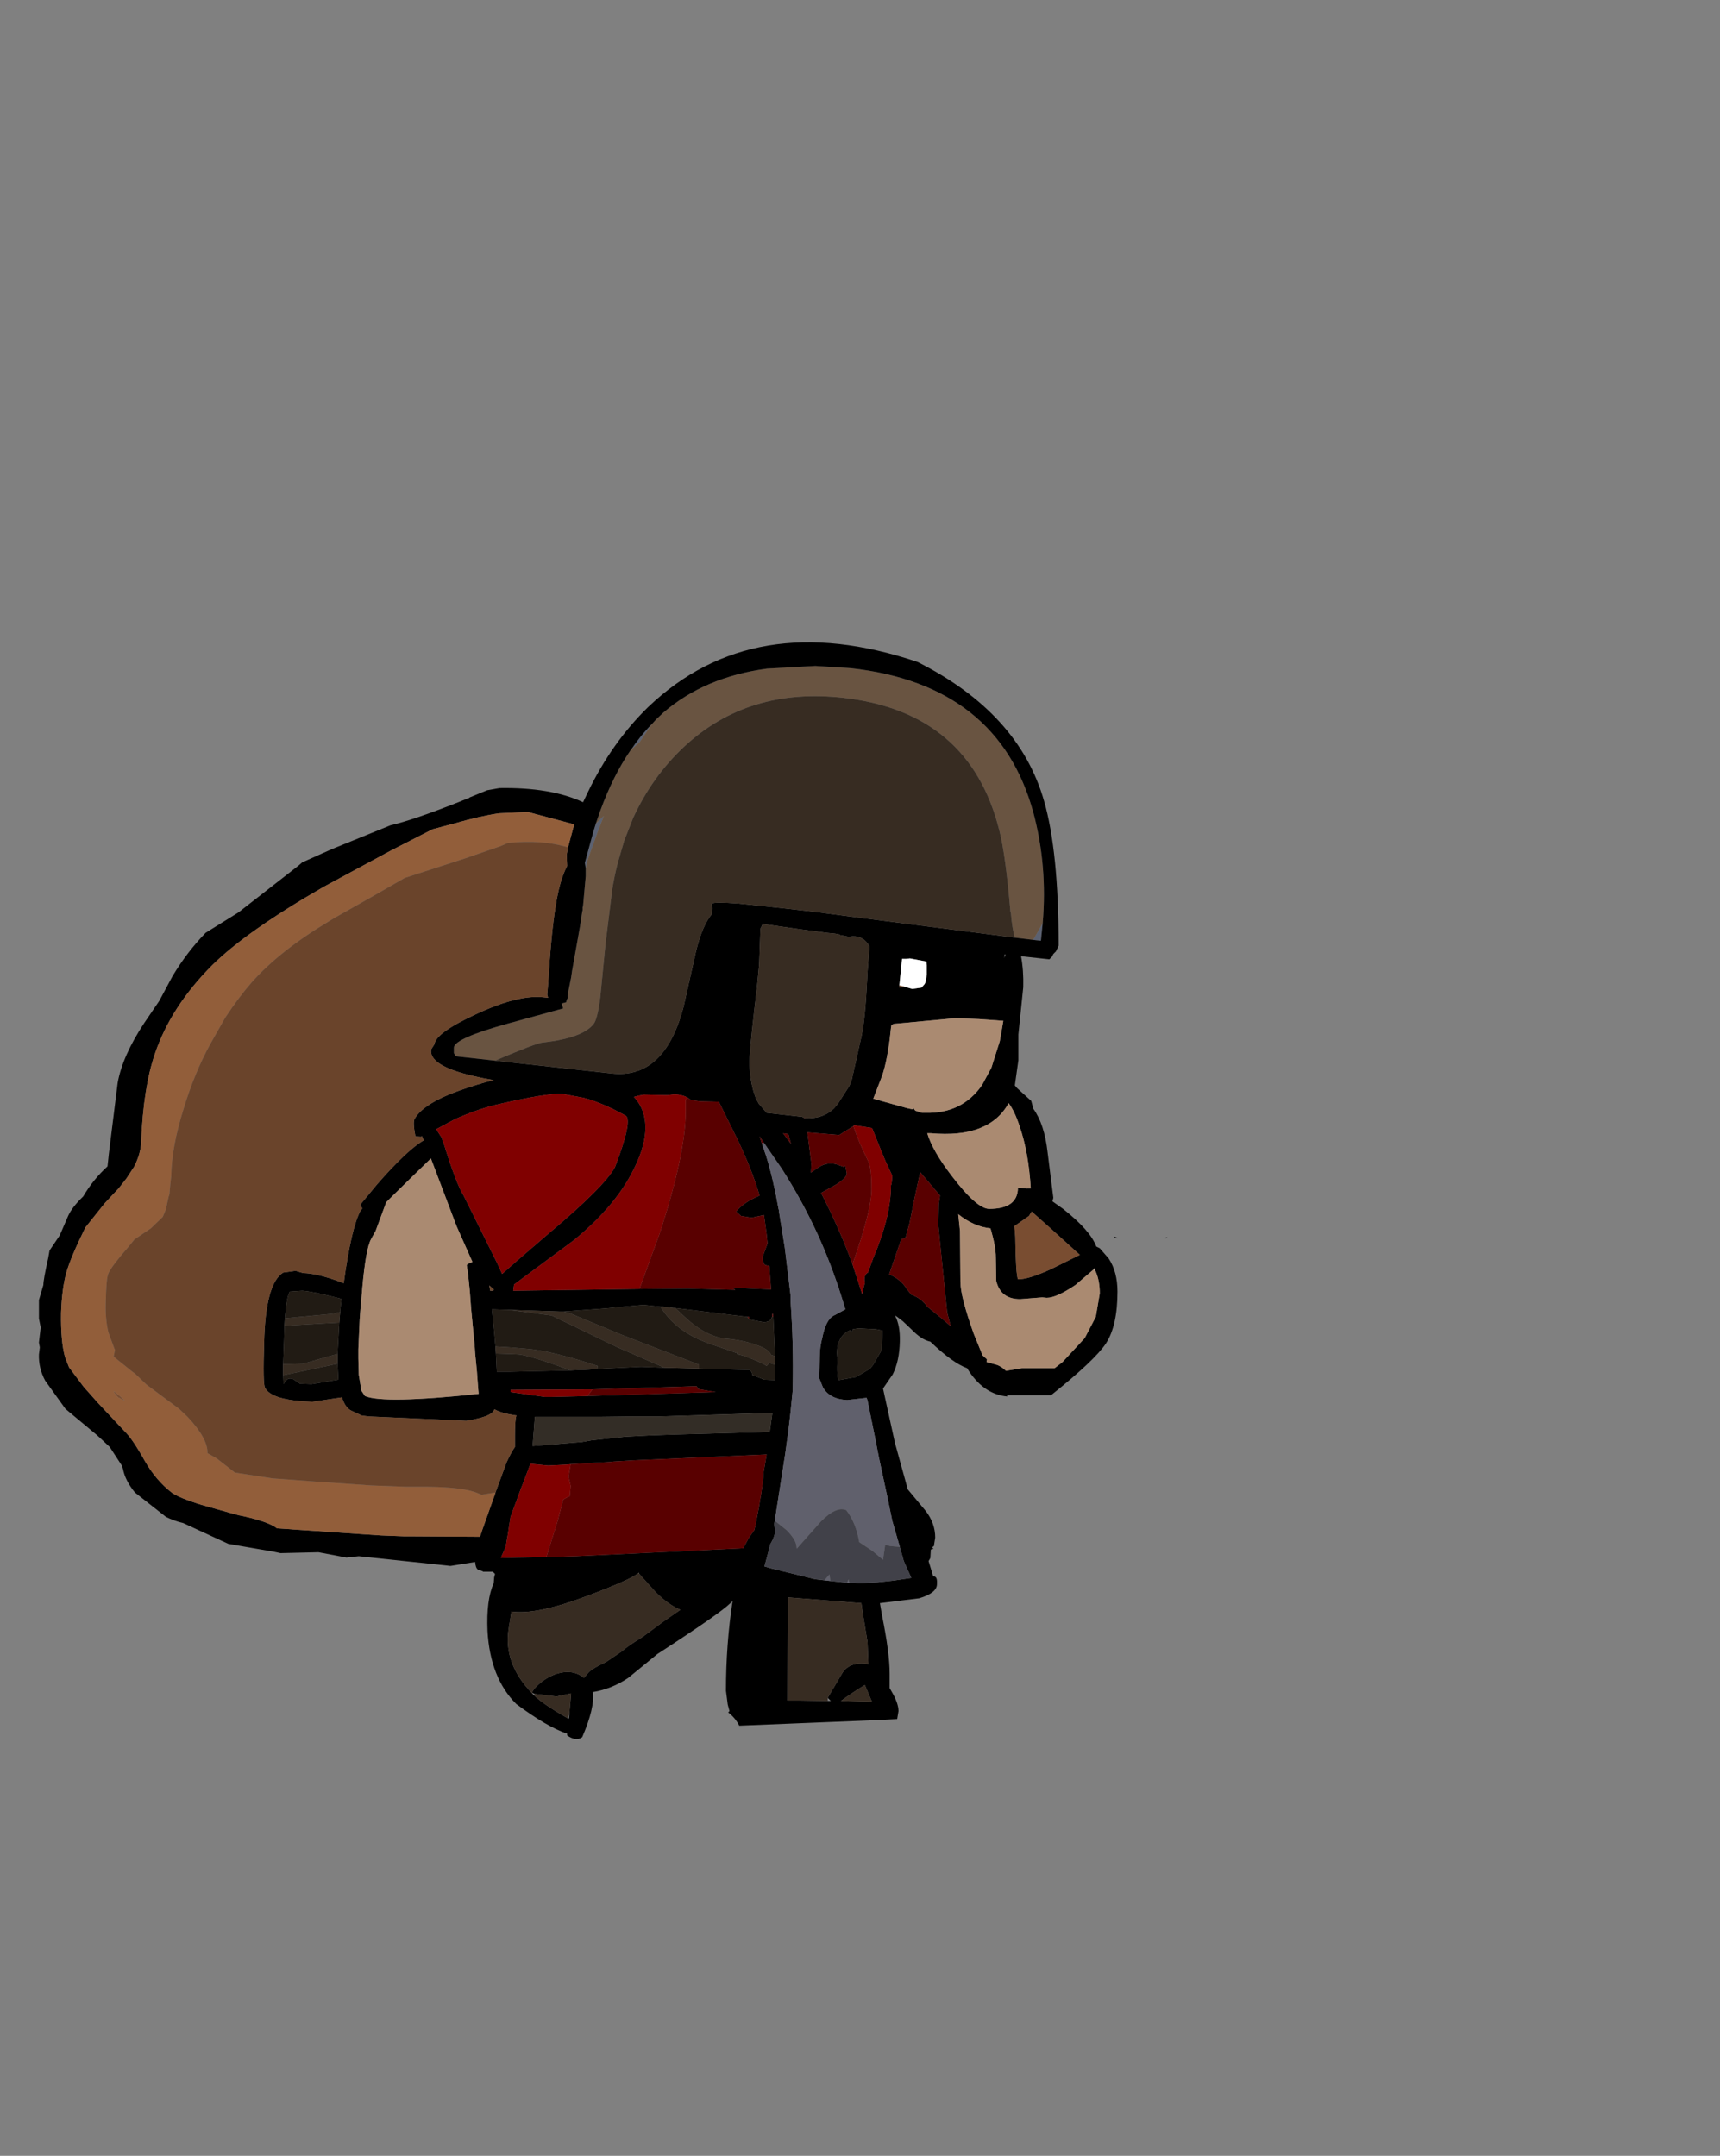 <?xml version="1.0" encoding="UTF-8" standalone="no"?>
<svg xmlns:ffdec="https://www.free-decompiler.com/flash" xmlns:xlink="http://www.w3.org/1999/xlink" ffdec:objectType="frame" height="243.6px" width="194.4px" xmlns="http://www.w3.org/2000/svg">
  <rect width="100%" height="100%" fill="#808080" stroke="none"/>
  <g transform="matrix(1.0, 0.0, 0.0, 1.0, 4.4, 72.6)">
    <use ffdec:characterId="875" height="123.9" transform="matrix(1.0, 0.0, 0.0, 1.0, -0.05, 0.0)" width="127.55" xlink:href="#shape0"/>
  </g>
  <defs>
    <g id="shape0" transform="matrix(1.0, 0.0, 0.0, 1.0, 0.05, 0.0)">
      <path d="M82.3 2.95 L87.75 2.65 84.6 2.8 82.3 2.95 M113.45 31.7 L113.25 33.7 112.75 33.65 112.35 33.6 112.5 33.4 113.45 31.7 M61.8 25.5 L61.7 24.9 62.0 23.8 62.7 21.25 62.95 20.45 63.85 19.6 63.15 21.4 62.25 23.9 61.95 24.8 61.8 25.5 M66.9 12.15 Q68.0 10.5 69.25 9.25 L67.9 11.25 66.9 12.15 M89.15 119.6 L89.15 119.25 89.2 119.6 89.15 119.6" fill="#5b6171" fill-rule="evenodd" stroke="none"/>
      <path d="M87.75 2.65 L91.75 2.9 Q108.45 4.75 112.4 19.25 114.0 25.25 113.45 31.7 L112.5 33.4 112.35 33.6 110.3 33.35 Q110.0 32.35 109.85 30.55 L109.8 30.4 Q109.25 23.95 108.55 21.25 105.2 7.85 90.9 6.25 80.15 5.05 72.95 11.75 69.3 15.15 67.15 19.85 L66.15 22.4 65.45 24.8 Q65.05 26.3 64.8 27.9 L64.05 33.95 63.45 40.05 Q63.15 42.5 62.7 43.1 61.45 44.7 56.95 45.2 56.25 45.25 51.55 47.25 L47.05 46.75 47.0 46.55 46.9 46.4 46.9 45.85 46.9 45.75 Q47.05 44.7 53.05 43.05 L59.25 41.35 59.1 40.85 59.05 40.8 59.6 40.65 59.65 40.4 59.75 40.2 59.75 39.85 60.15 37.85 60.25 37.15 61.15 32.1 61.4 30.45 61.45 30.25 61.45 30.2 61.45 30.05 61.45 29.95 61.45 29.9 61.5 29.8 61.5 29.75 61.8 26.4 61.8 26.0 61.8 25.55 61.8 25.5 61.95 24.8 62.25 23.9 63.15 21.4 63.85 19.6 62.95 20.45 63.45 19.0 Q64.9 15.05 66.85 12.2 L66.9 12.15 67.9 11.25 69.25 9.25 69.3 9.2 69.75 8.7 70.6 7.9 Q75.25 3.9 82.3 2.95 L84.6 2.8 87.75 2.65" fill="#695441" fill-rule="evenodd" stroke="none"/>
      <path d="M87.75 2.65 L82.3 2.95 Q75.25 3.9 70.6 7.9 L69.75 8.7 69.3 9.2 69.25 9.25 Q68.0 10.5 66.9 12.15 L66.85 12.2 Q64.9 15.05 63.45 19.0 L62.95 20.45 62.7 21.25 62.0 23.8 61.7 24.9 61.8 25.5 61.8 25.55 61.8 26.0 61.8 26.4 61.5 29.75 61.5 29.8 61.45 29.9 61.45 29.95 61.45 30.05 61.45 30.2 61.45 30.25 61.4 30.45 61.15 32.1 60.25 37.15 60.15 37.85 59.75 39.85 59.75 40.2 59.65 40.4 59.6 40.65 59.05 40.8 59.1 40.85 59.25 41.35 53.05 43.05 Q47.05 44.7 46.9 45.75 L46.9 45.85 46.9 46.4 47.0 46.55 47.05 46.75 51.55 47.25 64.75 48.7 Q70.7 49.35 72.85 41.2 L74.3 34.75 Q75.0 31.95 76.05 30.7 L76.1 30.05 76.05 29.5 Q76.4 29.3 79.1 29.5 L79.55 29.55 83.85 30.0 87.8 30.45 91.2 30.9 110.3 33.35 112.35 33.6 112.75 33.65 113.25 33.7 113.45 31.7 Q114.0 25.25 112.4 19.25 108.45 4.75 91.75 2.9 L87.75 2.65 M97.85 38.9 L98.7 39.15 99.75 39.0 100.1 38.6 100.2 38.4 100.35 37.55 100.35 36.45 100.3 36.05 98.45 35.7 98.0 35.75 97.55 35.75 97.25 38.75 97.25 39.0 97.85 38.9 M86.65 53.75 Q88.65 53.85 89.9 52.6 L90.35 52.05 91.6 50.1 91.85 49.5 93.0 44.35 Q93.4 42.35 93.6 38.2 L93.65 37.25 93.85 34.6 93.85 34.3 Q93.2 33.15 91.95 33.2 L91.5 33.25 90.5 33.05 90.5 33.0 90.0 32.9 89.0 32.8 86.0 32.4 81.8 31.8 81.6 32.25 81.55 32.3 81.4 36.4 81.15 39.0 80.85 41.55 80.8 42.0 Q80.3 46.35 80.3 47.6 L80.35 48.4 Q80.5 50.2 81.05 51.55 L81.35 52.1 82.25 53.15 86.25 53.6 86.45 53.7 86.5 53.75 86.65 53.75 M96.35 43.25 L96.3 43.55 96.15 44.9 Q95.75 47.9 95.15 49.35 L94.3 51.55 97.15 52.35 98.25 52.65 98.75 52.75 98.8 52.6 98.9 52.7 99.05 52.9 99.8 53.15 100.2 53.15 Q104.35 53.25 106.6 50.0 L107.65 48.05 108.6 45.05 109.0 42.75 106.25 42.55 103.55 42.45 96.6 43.1 96.35 43.25 M114.95 34.9 L114.65 35.2 114.5 35.5 114.2 35.8 111.0 35.45 Q111.3 37.05 111.25 38.95 L110.7 44.3 110.7 47.2 110.3 50.05 110.55 50.35 112.15 51.8 112.4 52.7 Q113.65 54.45 114.0 57.6 L114.65 62.75 114.55 63.15 115.75 64.0 Q118.85 66.45 119.5 68.25 L119.9 68.45 120.9 69.6 Q121.9 71.1 121.9 73.35 121.9 77.2 120.6 79.2 119.35 81.1 114.4 85.05 L109.4 85.05 109.45 85.2 Q106.7 84.95 104.9 82.0 103.25 81.4 100.75 79.0 99.75 78.8 98.6 77.6 L97.65 76.7 97.0 76.2 96.75 76.05 Q97.35 77.15 97.3 79.0 97.25 81.2 96.5 82.7 L95.4 84.3 96.75 90.45 98.2 95.7 100.2 98.1 Q101.3 99.5 101.3 101.15 L101.15 102.1 100.95 102.25 101.1 102.4 100.8 102.5 100.8 102.6 100.75 103.45 100.55 103.8 101.05 105.45 101.05 105.5 101.25 105.55 Q101.55 105.65 101.5 106.4 101.5 107.4 99.5 108.0 L95.05 108.55 95.3 110.0 Q96.15 114.2 96.15 116.5 L96.15 118.15 96.35 118.5 Q97.15 119.85 97.15 120.75 L97.0 121.65 95.1 121.75 79.15 122.4 Q78.7 121.5 77.9 120.9 L78.05 120.75 77.85 120.0 77.65 118.45 Q77.65 113.2 78.4 108.3 L78.15 108.55 Q77.0 109.7 69.9 114.3 L66.6 117.0 Q64.75 118.25 62.6 118.6 62.85 120.35 61.4 123.7 60.7 124.2 59.7 123.5 L59.7 123.3 Q57.45 122.55 53.95 119.95 51.0 117.0 50.7 111.7 50.55 108.15 51.4 106.3 L51.45 105.65 51.55 105.25 51.3 105.0 50.2 105.0 50.15 104.95 49.6 104.75 Q49.35 104.55 49.3 103.9 L46.5 104.35 46.1 104.3 36.15 103.25 34.75 103.4 31.6 102.8 27.3 102.9 26.6 102.75 21.4 101.85 16.3 99.5 Q15.25 99.25 14.35 98.8 L10.85 96.05 Q9.75 94.7 9.5 93.4 L9.4 93.05 8.0 90.9 6.6 89.6 3.0 86.6 0.7 83.4 Q-0.05 82.0 0.0 80.45 L0.1 79.65 0.0 79.1 0.2 77.4 0.0 76.4 0.0 74.35 0.0 74.3 0.5 72.6 Q0.5 72.0 1.05 69.55 L1.2 68.7 2.35 67.0 3.3 64.8 Q3.75 63.8 5.0 62.6 6.15 60.65 7.75 59.2 L7.9 57.8 8.9 49.75 Q9.45 46.7 11.9 43.0 L13.6 40.5 15.1 37.7 Q16.75 34.95 18.85 32.8 L22.55 30.5 29.35 25.2 29.75 24.85 33.1 23.35 39.75 20.65 Q42.2 20.1 47.4 18.05 L48.5 17.6 48.55 17.6 48.7 17.5 50.65 16.7 52.05 16.45 Q57.85 16.35 61.5 18.05 L62.05 16.9 Q64.75 11.3 68.85 7.3 80.75 -4.05 99.3 2.2 110.75 7.95 113.6 17.9 115.25 23.6 115.25 34.25 L114.95 34.9 M109.15 35.25 L109.1 35.65 109.25 35.25 109.15 35.25 M111.65 61.7 L112.1 61.7 112.1 61.65 Q111.85 57.6 110.85 54.7 110.3 53.0 109.6 52.05 107.4 56.05 100.8 55.45 L100.4 55.45 Q101.0 57.45 103.15 60.25 106.0 64.0 107.4 64.0 110.65 64.0 110.65 61.6 L111.65 61.7 M110.35 67.15 Q110.4 71.35 110.65 71.95 111.75 72.0 114.3 70.85 L117.65 69.2 114.5 66.35 112.2 64.3 111.9 64.8 110.25 65.95 110.35 67.15 M101.7 63.45 L101.85 62.5 100.15 60.5 99.6 59.85 98.95 62.85 98.4 65.6 97.95 67.25 97.45 67.45 96.3 70.8 96.1 71.4 Q97.4 71.95 98.05 73.0 L98.6 73.7 Q99.75 74.1 100.4 75.05 L102.0 76.35 103.05 77.25 102.65 75.7 101.65 65.85 101.7 63.45 M119.2 70.85 L117.15 72.6 Q115.0 74.05 113.9 74.05 L113.4 74.0 110.9 74.2 Q108.7 74.2 108.2 72.15 L108.15 69.45 Q108.15 68.25 107.55 66.2 105.65 66.0 103.9 64.6 L104.1 66.5 104.15 72.25 Q104.15 73.9 105.65 78.1 L106.65 80.55 107.15 81.0 107.1 81.3 108.35 81.65 Q108.9 81.9 109.3 82.3 L111.1 82.0 114.8 82.0 115.7 81.3 118.2 78.6 119.45 76.2 119.9 73.55 Q119.9 72.15 119.45 71.1 L119.25 70.7 119.2 70.85 M91.95 70.25 L93.05 73.65 93.15 73.1 93.35 72.35 93.3 72.0 Q93.3 71.4 93.7 71.2 L94.3 69.55 Q96.3 64.85 96.3 61.35 L96.35 61.2 96.4 60.9 96.45 60.25 95.7 58.65 95.2 57.45 94.2 54.95 94.1 54.85 92.15 54.55 92.05 54.65 90.45 55.65 86.85 55.35 87.3 58.85 87.25 59.9 87.9 59.45 88.2 59.25 Q89.1 58.7 90.1 58.95 L90.95 59.25 91.15 59.15 91.3 60.0 Q91.3 60.5 90.1 61.25 L88.4 62.2 Q90.55 66.4 91.95 70.25 M84.1 55.45 L85.0 56.65 84.7 55.55 84.1 55.45 M81.7 56.6 L82.2 58.05 Q83.0 60.65 83.6 64.05 L83.65 64.15 83.65 64.35 84.3 68.4 84.95 73.75 84.95 74.4 Q85.3 79.25 85.2 84.15 L85.2 84.45 84.95 86.95 84.7 89.1 84.35 91.65 84.0 93.9 83.15 99.35 83.1 99.6 83.2 100.4 Q83.2 101.0 82.6 102.0 L82.6 102.15 82.0 104.4 82.5 104.55 82.65 104.6 87.75 105.85 90.4 106.15 91.35 106.25 91.6 106.25 92.15 106.25 92.65 106.3 92.75 106.3 92.9 106.3 94.75 106.2 96.6 106.0 98.6 105.7 97.75 103.8 97.65 103.45 97.3 102.2 97.1 101.5 96.45 99.25 95.85 96.35 94.95 92.15 94.45 89.6 93.65 85.65 93.55 85.35 91.35 85.6 Q89.35 85.5 88.6 84.15 L88.2 83.15 88.25 80.65 Q88.25 79.65 88.55 78.5 88.95 76.5 89.85 76.05 L90.05 75.95 91.15 75.35 90.7 73.9 Q89.55 70.25 88.0 66.85 86.2 62.95 83.95 59.45 L81.95 56.55 81.45 55.8 81.7 56.6 M67.9 73.05 L73.3 73.0 78.7 73.15 78.35 72.9 82.75 73.1 82.55 70.45 82.1 70.35 Q81.8 70.2 81.8 69.4 L82.35 67.9 82.25 66.9 81.95 64.7 80.55 65.0 79.35 64.8 78.8 64.3 Q79.65 63.25 81.45 62.5 80.6 59.6 79.0 56.25 L76.85 51.9 74.75 51.85 73.7 51.7 73.35 51.45 Q72.75 51.1 71.85 51.05 L71.05 51.15 68.35 51.1 67.8 51.2 67.25 51.35 Q68.1 52.25 68.4 53.5 69.05 56.2 66.9 60.15 64.85 63.95 60.45 67.55 L53.7 72.55 53.6 73.25 67.9 73.05 M91.75 77.7 Q91.0 77.95 90.6 78.65 90.05 79.6 90.25 80.9 90.15 83.05 90.4 83.35 L92.35 83.0 93.95 82.05 94.3 81.6 95.25 79.95 95.35 77.75 94.6 77.6 92.6 77.5 92.0 77.6 91.85 77.95 91.8 77.85 91.75 77.7 M82.85 76.2 Q82.7 76.8 81.9 76.8 L80.3 76.5 80.25 76.2 80.05 76.2 71.9 75.2 71.7 75.2 70.55 75.05 70.25 75.05 68.35 74.85 67.15 74.95 64.05 75.25 59.3 75.6 58.85 75.6 52.85 75.4 51.2 75.35 51.45 77.85 51.6 79.55 51.65 80.35 51.75 82.4 53.3 82.4 60.05 82.25 60.1 82.25 61.0 82.2 61.5 82.2 63.1 82.1 63.95 82.05 68.05 81.85 70.7 81.95 74.6 82.05 80.35 82.2 80.55 82.45 80.65 82.8 80.7 82.8 82.0 83.3 83.2 83.35 83.2 81.6 83.2 81.0 83.2 80.65 83.0 76.2 82.95 75.85 82.9 75.85 82.85 76.2 M57.35 103.35 L60.7 103.25 79.6 102.35 80.25 101.15 80.85 100.3 81.0 99.7 Q81.85 95.4 81.9 93.8 L82.25 91.75 67.5 92.4 64.95 92.55 64.5 92.6 60.1 92.85 59.6 92.9 57.55 93.0 55.55 92.8 54.7 95.05 54.5 95.55 53.3 98.8 53.0 100.75 52.75 102.2 52.2 103.45 54.1 103.4 57.2 103.35 57.35 103.35 M82.75 88.1 L82.9 87.05 70.2 87.45 67.4 87.45 63.25 87.5 57.55 87.5 56.05 87.5 55.8 90.8 61.35 90.35 62.45 90.15 66.2 89.75 69.05 89.6 71.8 89.5 82.6 89.2 82.75 88.1 M127.3 67.3 L127.5 67.2 127.5 67.3 127.3 67.3 M121.6 67.15 L121.9 67.3 121.5 67.3 121.6 67.15 M59.8 23.15 L60.5 20.55 55.25 19.15 52.0 19.3 Q49.9 19.6 46.95 20.45 L44.5 21.1 39.8 23.5 32.2 27.6 Q23.5 32.6 19.6 36.45 14.9 41.15 13.1 46.5 11.8 50.3 11.55 56.45 L11.55 56.55 11.55 56.6 Q11.45 57.9 10.75 59.25 L9.9 60.55 9.0 61.7 8.9 61.8 7.45 63.35 5.25 66.1 Q3.6 69.45 3.1 71.2 2.6 73.0 2.5 75.75 2.45 78.95 2.95 80.75 L3.4 81.9 5.05 84.1 6.65 85.9 9.7 89.15 Q10.55 89.95 11.95 92.45 13.2 94.65 15.0 96.05 15.8 96.65 18.4 97.45 L21.95 98.45 22.7 98.65 22.75 98.65 Q25.6 99.25 26.7 99.95 L26.9 100.1 38.65 100.9 41.2 101.0 41.85 101.0 49.85 101.05 50.1 100.3 51.45 96.5 51.6 96.05 52.85 92.65 Q53.35 91.55 53.8 90.9 L53.8 89.65 Q53.8 87.9 53.95 87.4 L54.0 87.35 Q52.25 87.1 51.5 86.65 L51.4 86.8 Q51.05 87.5 48.3 87.95 L37.25 87.45 36.5 87.35 35.3 86.8 Q34.6 86.45 34.25 85.3 L30.9 85.8 Q26.25 85.65 25.55 84.2 25.3 83.8 25.45 79.15 25.6 72.45 27.6 71.2 L29.0 71.0 29.85 71.25 Q31.5 71.3 34.05 72.25 L34.45 72.4 Q35.3 66.15 36.35 64.2 L36.55 63.95 36.3 63.55 38.2 61.25 Q41.6 57.35 43.5 56.25 L43.3 55.8 43.15 55.85 42.55 55.8 Q42.25 54.25 42.45 53.85 43.55 51.85 48.8 50.2 50.15 49.75 51.4 49.45 46.15 48.55 44.8 47.2 44.2 46.6 44.35 45.95 L44.7 45.4 Q44.85 44.1 49.4 42.0 54.2 39.75 57.1 40.1 L57.55 40.15 57.45 39.8 57.55 38.6 Q57.9 32.8 58.4 29.8 58.85 26.85 59.7 25.25 L59.65 24.0 59.8 23.15 M34.05 75.65 L34.05 75.55 34.2 74.2 33.95 74.1 Q30.8 73.3 29.75 73.25 L28.35 73.35 Q28.0 73.9 27.8 76.35 L27.75 77.2 27.7 78.85 27.6 81.55 27.6 82.8 27.65 83.8 Q28.05 82.95 28.75 83.25 L29.5 83.75 30.8 83.8 33.85 83.3 33.75 81.5 33.75 80.4 33.95 76.85 34.05 75.65 M38.05 66.5 L37.55 67.4 Q36.95 68.45 36.55 72.9 L36.4 74.7 36.35 75.2 36.25 76.55 36.25 76.6 36.1 79.85 36.1 80.9 36.15 82.75 36.45 84.55 36.85 85.15 Q39.0 86.05 49.7 84.9 L49.65 84.35 49.5 82.35 49.3 80.3 49.25 79.5 48.85 75.3 48.7 73.3 48.5 71.35 48.35 70.35 Q48.45 70.2 49.0 70.0 L47.2 65.95 44.3 58.3 40.05 62.45 39.25 63.25 38.05 66.5 M66.3 53.45 L64.95 52.75 Q63.1 51.85 61.55 51.45 L59.15 51.0 Q57.4 50.9 51.6 52.25 49.55 52.75 47.05 53.85 L44.9 55.0 45.55 56.0 45.6 56.05 45.55 56.1 45.75 56.6 Q47.15 61.15 48.0 62.5 L51.8 70.15 52.35 71.35 54.05 69.85 57.65 66.75 Q63.9 61.5 65.1 59.3 67.15 53.95 66.3 53.45 M51.35 73.25 L51.4 73.1 50.9 72.65 51.0 73.25 51.35 73.25 M62.55 84.4 L53.3 84.45 53.3 84.7 57.2 85.25 57.8 85.25 62.0 85.15 76.5 84.7 74.5 84.35 74.35 84.05 73.85 84.05 62.55 84.4 M55.8 118.7 Q55.65 118.55 56.25 117.95 57.2 117.0 58.45 116.55 60.35 115.95 61.6 117.0 L62.15 116.35 Q62.6 115.9 64.1 115.2 L65.95 113.95 Q66.4 113.5 68.25 112.35 L70.55 110.65 72.5 109.3 Q71.15 108.75 69.7 107.3 L67.85 105.25 67.8 105.1 67.75 105.15 Q66.9 105.9 61.8 107.8 56.2 109.9 53.4 109.5 L53.1 111.4 Q52.45 115.35 55.75 118.75 L56.0 119.0 Q56.95 119.95 59.75 121.55 L59.9 121.6 59.95 121.05 60.15 118.75 58.5 119.1 56.0 118.8 55.8 118.7 M89.15 119.25 L90.8 116.45 Q91.65 115.1 93.75 115.45 L93.65 112.95 93.1 109.6 92.95 108.55 84.65 107.9 84.6 119.55 86.0 119.55 89.15 119.6 89.2 119.6 89.5 119.6 89.15 119.25 M93.35 117.8 Q91.95 118.65 90.65 119.6 L94.15 119.7 93.35 117.8" fill="#000000" fill-rule="evenodd" stroke="none"/>
      <path d="M110.3 33.35 L91.2 30.9 87.8 30.45 83.85 30.0 79.55 29.55 79.1 29.5 Q76.4 29.3 76.05 29.5 L76.1 30.05 76.05 30.7 Q75.0 31.95 74.3 34.75 L72.85 41.2 Q70.7 49.35 64.75 48.7 L51.55 47.25 Q56.25 45.25 56.95 45.2 61.45 44.7 62.7 43.1 63.15 42.5 63.45 40.05 L64.05 33.95 64.8 27.9 Q65.05 26.3 65.45 24.8 L66.15 22.4 67.15 19.85 Q69.3 15.15 72.95 11.75 80.15 5.05 90.9 6.25 105.2 7.85 108.55 21.25 109.25 23.95 109.8 30.4 L109.85 30.55 Q110.0 32.35 110.3 33.35 M86.45 53.7 L86.25 53.6 82.25 53.15 81.35 52.1 81.05 51.55 Q80.5 50.2 80.35 48.4 L80.3 47.6 Q80.3 46.35 80.8 42.0 L80.85 41.55 81.15 39.0 81.4 36.4 81.55 32.3 81.6 32.25 81.8 31.8 86.0 32.4 89.0 32.8 90.0 32.9 90.5 33.0 90.5 33.05 91.5 33.25 91.95 33.2 Q93.2 33.15 93.85 34.3 L93.85 34.6 93.65 37.25 93.6 38.2 Q93.4 42.35 93.0 44.35 L91.85 49.5 91.6 50.1 90.35 52.05 89.9 52.6 Q88.65 53.85 86.65 53.75 L86.45 53.7 M71.9 75.2 L73.15 76.35 Q75.25 78.3 77.45 78.65 79.55 78.8 81.15 79.4 82.5 79.85 82.75 80.5 L83.2 80.65 83.2 81.0 83.2 81.6 82.55 81.4 82.25 81.75 Q81.7 81.35 79.65 80.6 L78.9 80.4 78.95 80.1 78.9 80.3 75.85 79.25 Q71.95 77.9 70.25 75.05 L70.55 75.05 71.7 75.2 71.9 75.2 M74.6 82.05 L70.7 81.95 65.3 79.6 65.2 79.55 57.95 76.05 53.45 75.45 52.85 75.4 58.85 75.6 59.3 75.6 59.9 75.75 65.8 78.2 74.6 81.6 74.6 82.05 M63.1 82.1 L61.5 82.2 61.0 82.2 60.1 82.25 60.05 82.25 58.3 81.6 Q55.25 80.55 54.25 80.45 L53.3 80.4 51.65 80.35 51.6 79.55 53.3 79.65 55.05 79.8 Q57.85 80.0 63.15 81.75 L63.1 82.1 M27.8 76.35 L27.95 76.35 33.25 75.85 34.05 75.65 33.95 76.85 27.75 77.2 27.8 76.35 M33.75 80.4 L33.75 81.5 27.6 82.8 27.6 81.55 29.85 81.5 32.8 80.65 33.75 80.4 M67.85 105.25 L69.7 107.3 Q71.15 108.75 72.5 109.3 L70.55 110.65 68.25 112.35 Q66.4 113.5 65.95 113.95 L64.1 115.2 Q62.6 115.9 62.15 116.35 L61.6 117.0 Q60.35 115.95 58.45 116.55 57.2 117.0 56.25 117.95 55.65 118.55 55.8 118.7 L55.75 118.75 Q52.45 115.35 53.1 111.4 L53.4 109.5 Q56.2 109.9 61.8 107.8 66.9 105.9 67.75 105.15 L67.85 105.25 M56.0 118.8 L58.5 119.1 60.15 118.75 59.95 121.05 59.75 121.55 Q56.95 119.95 56.0 119.0 L56.0 118.8 M89.15 119.6 L86.0 119.55 84.6 119.55 84.65 107.9 92.95 108.55 93.1 109.6 93.65 112.95 93.75 115.45 Q91.65 115.1 90.8 116.45 L89.15 119.25 89.15 119.6 M93.35 117.8 L94.15 119.7 90.65 119.6 Q91.95 118.65 93.35 117.8" fill="#372c22" fill-rule="evenodd" stroke="none"/>
      <path d="M97.25 38.75 L97.55 35.75 98.0 35.75 98.45 35.7 100.3 36.05 100.35 36.45 100.35 37.55 100.2 38.4 100.1 38.6 99.75 39.0 98.7 39.15 97.85 38.9 97.25 38.75" fill="#ffffff" fill-rule="evenodd" stroke="none"/>
      <path d="M97.85 38.9 L97.25 39.0 97.25 38.75 97.85 38.9 M110.35 67.15 L110.25 65.95 111.9 64.8 112.2 64.3 114.5 66.35 117.65 69.2 114.3 70.85 Q111.75 72.0 110.65 71.95 110.4 71.35 110.35 67.15 M50.05 96.3 L49.95 96.35 49.65 96.15 50.05 96.3 M8.8 85.15 L8.5 84.75 8.45 84.6 9.15 85.15 9.75 85.7 8.95 85.3 8.8 85.15" fill="#794d31" fill-rule="evenodd" stroke="none"/>
      <path d="M96.35 43.25 L96.6 43.1 103.55 42.45 106.25 42.55 109.0 42.75 108.6 45.05 107.65 48.05 106.6 50.0 Q104.35 53.25 100.2 53.15 L99.8 53.15 99.05 52.9 98.9 52.7 98.8 52.6 98.75 52.75 98.25 52.65 97.15 52.35 94.3 51.55 95.15 49.35 Q95.75 47.9 96.15 44.9 L96.3 43.55 96.35 43.25 M112.1 61.65 L111.65 61.7 110.65 61.6 Q110.65 64.0 107.4 64.0 106.0 64.0 103.15 60.25 101.0 57.45 100.4 55.45 L100.8 55.45 Q107.4 56.05 109.6 52.05 110.3 53.0 110.85 54.7 111.85 57.6 112.1 61.65 M119.45 71.1 Q119.9 72.15 119.9 73.55 L119.45 76.2 118.2 78.6 115.7 81.3 114.8 82.0 111.1 82.0 109.3 82.3 Q108.9 81.9 108.35 81.65 L107.1 81.3 107.15 81.0 106.65 80.55 105.65 78.1 Q104.15 73.9 104.15 72.25 L104.1 66.5 103.9 64.6 Q105.65 66.0 107.55 66.2 108.15 68.25 108.15 69.45 L108.2 72.15 Q108.7 74.2 110.9 74.2 L113.4 74.0 113.9 74.05 Q115.0 74.05 117.15 72.6 L119.2 70.85 119.45 71.1 M38.05 66.5 L39.25 63.25 40.05 62.45 44.3 58.3 47.2 65.95 49.0 70.0 Q48.45 70.2 48.35 70.35 L48.5 71.35 48.7 73.3 48.85 75.3 49.25 79.5 49.3 80.3 49.5 82.35 49.65 84.35 49.7 84.9 Q39.0 86.05 36.85 85.15 L36.45 84.55 36.15 82.75 36.1 80.9 36.1 79.85 36.25 76.6 36.25 76.55 36.35 75.2 36.4 74.7 36.55 72.9 Q36.95 68.45 37.55 67.4 L38.05 66.5" fill="#aa8a71" fill-rule="evenodd" stroke="none"/>
      <path d="M86.65 53.75 L86.5 53.75 86.45 53.7 86.65 53.75 M101.7 63.45 L101.65 65.85 102.65 75.7 103.05 77.25 102.0 76.35 100.4 75.05 Q99.75 74.1 98.6 73.7 L98.05 73.0 Q97.4 71.95 96.1 71.4 L96.3 70.8 97.45 67.45 97.95 67.25 98.4 65.6 98.95 62.85 99.6 59.85 100.15 60.5 101.85 62.5 101.7 63.45 M91.95 70.25 Q90.55 66.4 88.4 62.2 L90.1 61.25 Q91.3 60.5 91.3 60.0 L91.15 59.15 90.95 59.25 90.1 58.95 Q89.1 58.7 88.2 59.25 L87.9 59.45 87.25 59.9 87.3 58.85 86.85 55.35 90.45 55.65 92.05 54.65 Q92.65 56.45 93.75 58.65 94.1 59.4 94.1 61.8 94.1 63.95 92.4 68.95 L91.95 70.25 M84.1 55.45 L84.7 55.55 85.0 56.65 84.1 55.45 M81.95 56.55 L81.7 56.6 81.45 55.8 81.95 56.55 M73.35 51.45 L73.7 51.7 74.75 51.85 76.85 51.9 79.0 56.25 Q80.6 59.6 81.45 62.5 79.65 63.25 78.8 64.3 L79.35 64.8 80.55 65.0 81.95 64.7 82.25 66.9 82.35 67.9 81.8 69.4 Q81.8 70.2 82.1 70.35 L82.55 70.45 82.75 73.1 78.35 72.9 78.7 73.15 73.3 73.0 67.9 73.05 68.0 72.7 70.15 66.8 Q73.1 57.8 73.1 52.9 L73.1 52.25 73.1 51.65 73.25 51.5 73.35 51.45 M83.0 76.2 L82.85 76.2 82.9 75.85 82.95 75.85 83.0 76.2 M80.3 76.5 L80.05 76.2 80.25 76.2 80.3 76.5 M60.1 92.85 L64.5 92.6 64.95 92.55 67.5 92.4 82.25 91.75 81.9 93.8 Q81.85 95.4 81.0 99.7 L80.85 100.3 80.25 101.15 79.6 102.35 60.7 103.25 57.35 103.35 58.6 99.35 59.1 97.45 59.25 96.85 59.5 96.7 60.0 96.45 60.1 95.3 59.85 94.25 60.1 92.85 M62.55 84.4 L73.85 84.05 74.35 84.05 74.5 84.35 76.5 84.7 62.0 85.15 62.55 84.4" fill="#590000" fill-rule="evenodd" stroke="none"/>
      <path d="M119.45 71.1 L119.2 70.85 119.25 70.7 119.45 71.1" fill="#c6b19f" fill-rule="evenodd" stroke="none"/>
      <path d="M92.05 54.65 L92.15 54.55 94.1 54.85 94.2 54.95 95.2 57.45 95.7 58.65 96.45 60.25 96.4 60.9 96.35 61.2 96.3 61.35 Q96.3 64.85 94.3 69.55 L93.7 71.2 Q93.3 71.4 93.3 72.0 L93.35 72.35 93.15 73.1 93.05 73.65 91.95 70.25 92.4 68.95 Q94.1 63.95 94.1 61.8 94.1 59.4 93.75 58.65 92.65 56.45 92.05 54.65 M67.9 73.05 L53.6 73.25 53.7 72.55 60.45 67.55 Q64.85 63.95 66.9 60.15 69.05 56.2 68.4 53.5 68.1 52.25 67.25 51.35 L67.8 51.2 68.35 51.1 71.05 51.15 71.85 51.05 Q72.75 51.1 73.35 51.45 L73.25 51.5 73.1 51.65 73.1 52.25 73.1 52.9 Q73.1 57.8 70.15 66.8 L68.0 72.7 67.9 73.05 M57.35 103.35 L57.2 103.35 54.1 103.4 52.2 103.45 52.75 102.2 53.0 100.75 53.3 98.8 54.5 95.55 54.7 95.05 55.55 92.8 57.55 93.0 59.6 92.9 60.1 92.85 59.85 94.25 60.1 95.3 60.0 96.45 59.5 96.7 59.25 96.85 59.1 97.45 58.6 99.35 57.35 103.35 M66.3 53.45 Q67.15 53.95 65.1 59.3 63.9 61.5 57.65 66.75 L54.05 69.85 52.35 71.35 51.8 70.15 48.0 62.5 Q47.15 61.15 45.75 56.6 L45.55 56.1 45.6 56.05 45.55 56.0 44.9 55.0 47.05 53.85 Q49.55 52.75 51.6 52.25 57.4 50.9 59.15 51.0 L61.55 51.45 Q63.1 51.85 64.95 52.75 L66.3 53.45 M62.0 85.15 L57.8 85.25 57.2 85.25 53.3 84.7 53.3 84.45 62.55 84.4 62.0 85.15" fill="#800000" fill-rule="evenodd" stroke="none"/>
      <path d="M83.15 99.35 L84.0 93.9 84.35 91.65 84.7 89.1 84.95 86.95 85.2 84.45 85.2 84.15 Q85.3 79.25 84.95 74.4 L84.95 73.75 84.3 68.4 83.65 64.35 83.65 64.15 83.6 64.05 Q83.0 60.65 82.2 58.05 L81.7 56.6 81.95 56.55 83.95 59.45 Q86.2 62.95 88.0 66.85 89.55 70.25 90.7 73.9 L91.15 75.35 90.05 75.95 89.85 76.05 Q88.95 76.5 88.55 78.5 88.25 79.65 88.25 80.65 L88.2 83.15 88.6 84.15 Q89.35 85.5 91.35 85.6 L93.55 85.35 93.65 85.65 94.45 89.6 94.95 92.15 95.85 96.35 96.45 99.25 97.1 101.5 97.3 102.2 96.2 102.1 95.65 101.95 95.4 103.65 94.2 102.65 92.7 101.65 92.7 101.55 Q92.3 99.4 91.25 98.05 90.15 97.55 88.4 99.3 L86.05 101.95 85.65 102.4 85.6 102.0 Q85.45 101.25 84.5 100.3 L83.25 99.3 83.15 99.35 M91.35 106.25 L91.5 105.85 91.6 106.25 91.35 106.25 M90.4 106.15 L87.75 105.85 88.8 105.95 89.35 105.3 89.45 106.05 90.4 106.15" fill="#60606c" fill-rule="evenodd" stroke="none"/>
      <path d="M91.75 77.7 L91.8 77.85 91.85 77.95 92.0 77.6 92.6 77.5 94.6 77.6 95.35 77.75 95.25 79.95 94.3 81.6 93.95 82.05 92.35 83.0 90.4 83.35 Q90.15 83.05 90.25 80.9 90.05 79.6 90.6 78.65 91.0 77.95 91.75 77.7 M82.85 76.2 L83.0 76.2 83.2 80.65 82.75 80.5 Q82.5 79.85 81.15 79.4 79.55 78.8 77.45 78.65 75.25 78.3 73.15 76.35 L71.9 75.2 80.05 76.2 80.3 76.5 81.9 76.8 Q82.7 76.8 82.85 76.2 M83.2 81.6 L83.2 83.35 82.0 83.3 80.7 82.8 80.65 82.8 80.55 82.45 80.35 82.2 74.6 82.05 74.6 81.6 65.8 78.2 59.9 75.75 59.3 75.6 64.05 75.25 67.15 74.95 68.35 74.85 70.25 75.05 Q71.95 77.9 75.85 79.25 L78.9 80.3 78.95 80.1 78.9 80.4 79.65 80.6 Q81.7 81.35 82.25 81.75 L82.55 81.4 83.2 81.6 M70.7 81.95 L68.05 81.85 63.95 82.05 63.1 82.1 63.15 81.75 Q57.85 80.0 55.05 79.8 L53.3 79.65 51.6 79.55 51.45 77.85 51.2 75.35 52.85 75.4 53.45 75.45 57.95 76.05 65.2 79.55 65.3 79.6 70.7 81.95 M60.05 82.25 L53.3 82.4 51.75 82.4 51.65 80.35 53.3 80.4 54.25 80.45 Q55.25 80.55 58.3 81.6 L60.05 82.25 M27.8 76.35 Q28.0 73.9 28.35 73.35 L29.75 73.25 Q30.8 73.3 33.95 74.1 L34.2 74.2 34.05 75.55 34.05 75.65 33.25 75.85 27.95 76.35 27.8 76.35 M33.95 76.85 L33.75 80.4 32.8 80.65 29.85 81.5 27.6 81.55 27.7 78.85 27.75 77.2 33.95 76.85 M33.75 81.5 L33.85 83.3 30.8 83.8 29.5 83.75 28.75 83.25 Q28.05 82.95 27.65 83.8 L27.6 82.8 33.75 81.5" fill="#211b14" fill-rule="evenodd" stroke="none"/>
      <path d="M82.75 88.1 L82.6 89.2 71.8 89.5 69.05 89.6 66.2 89.75 62.45 90.15 61.35 90.35 55.8 90.8 56.05 87.5 57.55 87.5 63.25 87.5 67.4 87.45 70.2 87.45 82.9 87.05 82.75 88.1" fill="#332d26" fill-rule="evenodd" stroke="none"/>
      <path d="M51.6 96.05 L51.45 96.5 50.1 100.3 49.85 101.05 41.85 101.0 41.2 101.0 38.65 100.9 26.9 100.1 26.7 99.95 Q25.6 99.25 22.75 98.65 L22.7 98.65 21.95 98.45 18.4 97.45 Q15.8 96.65 15.0 96.05 13.2 94.65 11.95 92.45 10.55 89.95 9.7 89.15 L6.65 85.9 5.05 84.1 3.4 81.9 2.95 80.75 Q2.45 78.95 2.5 75.75 2.6 73.0 3.1 71.2 3.6 69.45 5.25 66.1 L7.45 63.35 8.9 61.8 9.0 61.7 9.9 60.55 10.75 59.25 Q11.45 57.9 11.55 56.6 L11.55 56.55 11.55 56.45 Q11.8 50.3 13.1 46.5 14.9 41.15 19.6 36.45 23.5 32.6 32.2 27.6 L39.8 23.5 44.5 21.1 46.95 20.45 Q49.9 19.6 52.0 19.3 L55.25 19.15 60.5 20.55 59.8 23.15 Q56.9 22.25 53.0 22.65 L52.2 23.0 48.15 24.4 41.35 26.6 37.6 28.75 33.35 31.15 32.7 31.55 Q27.2 34.85 24.05 38.4 22.6 40.05 21.05 42.4 L19.35 45.4 Q17.55 48.7 16.35 52.7 15.0 57.0 14.95 60.3 L14.85 61.2 14.75 62.35 14.65 62.65 14.35 64.05 14.0 64.9 12.65 66.2 10.8 67.45 10.15 68.25 Q8.15 70.55 7.85 71.3 7.6 71.85 7.55 74.7 7.5 76.5 7.85 77.95 L8.55 79.85 8.6 79.9 8.45 80.7 10.5 82.35 10.9 82.65 12.15 83.85 15.85 86.6 16.8 87.5 Q19.1 89.95 19.05 91.6 L20.1 92.2 22.15 93.8 26.4 94.45 31.1 94.8 37.6 95.25 41.55 95.4 43.4 95.4 43.9 95.4 43.95 95.4 Q48.1 95.45 49.65 96.15 L49.95 96.35 50.05 96.3 51.6 96.05 M8.8 85.15 L8.95 85.3 9.75 85.7 9.15 85.15 8.45 84.6 8.5 84.75 8.8 85.15" fill="#925e3a" fill-rule="evenodd" stroke="none"/>
      <path d="M51.6 96.05 L50.05 96.3 49.65 96.15 Q48.1 95.45 43.95 95.4 L43.9 95.4 43.4 95.4 41.55 95.4 37.6 95.25 31.1 94.8 26.4 94.45 22.15 93.8 20.1 92.2 19.05 91.6 Q19.1 89.95 16.8 87.5 L15.85 86.6 12.15 83.85 10.9 82.65 10.5 82.35 8.45 80.7 8.6 79.9 8.55 79.85 7.85 77.95 Q7.5 76.5 7.55 74.7 7.6 71.85 7.85 71.3 8.15 70.55 10.15 68.25 L10.8 67.45 12.65 66.2 14.0 64.9 14.35 64.05 14.65 62.65 14.75 62.35 14.85 61.2 14.95 60.3 Q15.0 57.0 16.35 52.7 17.55 48.7 19.35 45.4 L21.05 42.4 Q22.6 40.05 24.05 38.4 27.2 34.85 32.7 31.55 L33.35 31.15 37.6 28.75 41.35 26.6 48.15 24.4 52.2 23.0 53.0 22.65 Q56.9 22.25 59.8 23.15 L59.65 24.0 59.7 25.25 Q58.85 26.85 58.4 29.8 57.9 32.8 57.55 38.6 L57.45 39.8 57.55 40.15 57.1 40.1 Q54.2 39.75 49.4 42.0 44.85 44.1 44.7 45.4 L44.35 45.95 Q44.2 46.6 44.8 47.2 46.15 48.55 51.4 49.45 50.15 49.75 48.8 50.2 43.55 51.85 42.45 53.85 42.25 54.25 42.55 55.8 L43.15 55.85 43.3 55.8 43.5 56.25 Q41.6 57.35 38.2 61.25 L36.3 63.55 36.55 63.95 36.35 64.2 Q35.3 66.15 34.45 72.4 L34.05 72.25 Q31.5 71.3 29.85 71.25 L29.0 71.0 27.6 71.2 Q25.6 72.45 25.45 79.15 25.3 83.8 25.55 84.2 26.25 85.65 30.9 85.8 L34.25 85.3 Q34.6 86.45 35.3 86.8 L36.5 87.35 37.25 87.45 48.3 87.95 Q51.05 87.5 51.4 86.8 L51.5 86.65 Q52.25 87.1 54.0 87.35 L53.95 87.4 Q53.8 87.9 53.8 89.65 L53.8 90.9 Q53.35 91.55 52.85 92.65 L51.6 96.05 M51.35 73.25 L51.0 73.25 50.9 72.65 51.4 73.1 51.35 73.25" fill="#6a442b" fill-rule="evenodd" stroke="none"/>
      <path d="M83.15 99.35 L83.25 99.3 84.5 100.3 Q85.45 101.25 85.6 102.0 L85.65 102.4 86.05 101.95 88.4 99.3 Q90.15 97.55 91.25 98.05 92.3 99.4 92.7 101.55 L92.7 101.65 94.2 102.65 95.4 103.65 95.65 101.95 96.2 102.1 97.3 102.2 97.65 103.45 97.75 103.8 98.6 105.7 96.6 106.0 94.75 106.2 92.9 106.3 92.75 106.3 92.65 106.3 92.15 106.25 91.6 106.25 91.5 105.85 91.35 106.25 90.4 106.15 89.45 106.05 89.35 105.3 88.8 105.95 87.75 105.85 82.65 104.6 82.5 104.55 82.0 104.4 82.6 102.15 82.6 102.0 Q83.2 101.0 83.2 100.4 L83.1 99.6 83.15 99.35" fill="#414149" fill-rule="evenodd" stroke="none"/>
    </g>
  </defs>
</svg>
